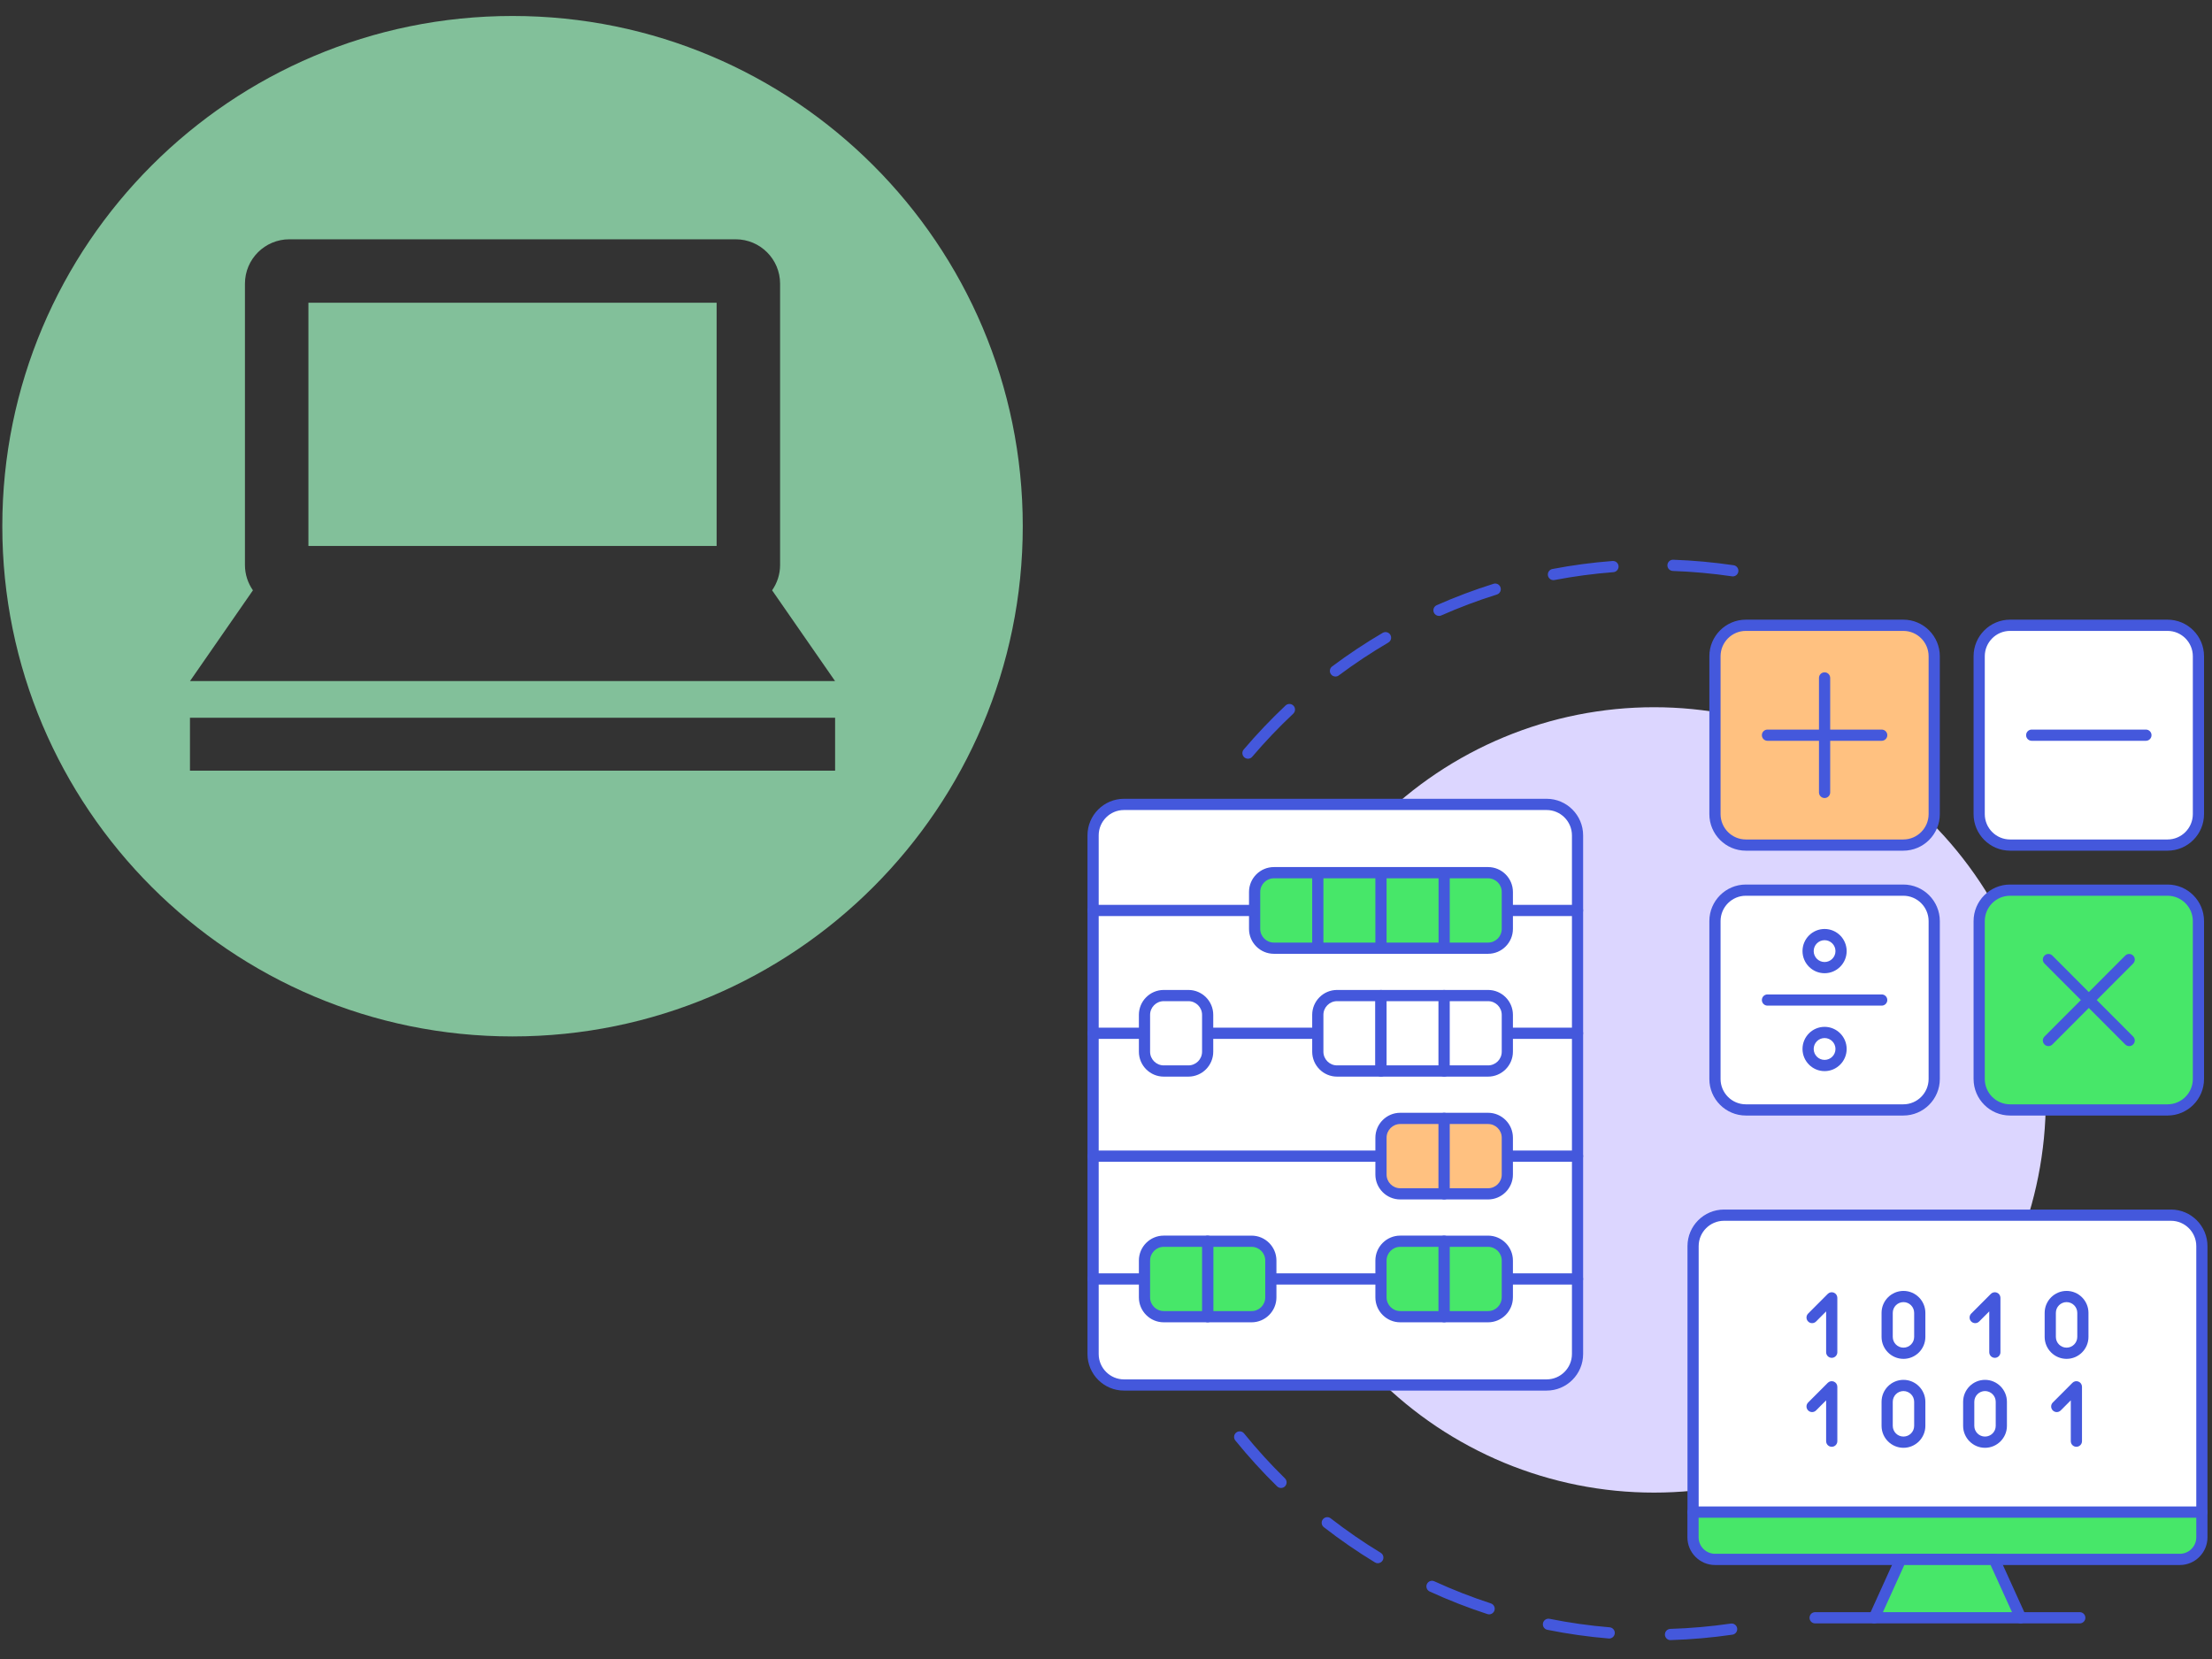 <svg xmlns="http://www.w3.org/2000/svg" xmlns:xlink="http://www.w3.org/1999/xlink" width="440" zoomAndPan="magnify" viewBox="0 0 330 247.5" height="330" preserveAspectRatio="xMidYMid meet" version="1.0"><rect x="0" y="0" width="330" height="247.5" fill="#333333" stroke="none"/><defs><clipPath id="3fbcc0224d"><path d="M 0.332 2.426 L 152.613 2.426 L 152.613 154.707 L 0.332 154.707 Z M 0.332 2.426 " clip-rule="nonzero"/></clipPath><clipPath id="2c20bf21b4"><path d="M 185 83.512 L 260 83.512 L 260 114 L 185 114 Z M 185 83.512 " clip-rule="nonzero"/></clipPath><clipPath id="79c2cd7753"><path d="M 184 213 L 260 213 L 260 244.68 L 184 244.68 Z M 184 213 " clip-rule="nonzero"/></clipPath><clipPath id="371c64bb79"><path d="M 162.211 119 L 237 119 L 237 208 L 162.211 208 Z M 162.211 119 " clip-rule="nonzero"/></clipPath><clipPath id="32e07cbb56"><path d="M 162.211 134 L 237 134 L 237 137 L 162.211 137 Z M 162.211 134 " clip-rule="nonzero"/></clipPath><clipPath id="87035aa603"><path d="M 162.211 153 L 237 153 L 237 155 L 162.211 155 Z M 162.211 153 " clip-rule="nonzero"/></clipPath><clipPath id="f114662170"><path d="M 162.211 171 L 237 171 L 237 174 L 162.211 174 Z M 162.211 171 " clip-rule="nonzero"/></clipPath><clipPath id="ecb8ea03eb"><path d="M 162.211 189 L 237 189 L 237 192 L 162.211 192 Z M 162.211 189 " clip-rule="nonzero"/></clipPath><clipPath id="506132b55d"><path d="M 251 224 L 329.348 224 L 329.348 234 L 251 234 Z M 251 224 " clip-rule="nonzero"/></clipPath><clipPath id="8d8a07b8ae"><path d="M 251 180 L 329.348 180 L 329.348 227 L 251 227 Z M 251 180 " clip-rule="nonzero"/></clipPath></defs><g clip-path="url(#3fbcc0224d)"><path fill="#82c09a" d="M 76.461 2.383 C 34.422 2.383 0.344 36.461 0.344 78.5 C 0.344 120.539 34.422 154.621 76.461 154.621 C 118.5 154.621 152.582 120.539 152.582 78.5 C 152.582 36.461 118.5 2.383 76.461 2.383 Z M 36.543 84.289 L 36.543 42.324 C 36.543 38.664 39.512 35.699 43.168 35.699 L 109.75 35.699 C 113.41 35.699 116.379 38.664 116.379 42.324 L 116.379 84.293 C 116.379 85.695 115.934 86.992 115.188 88.066 L 124.578 101.605 L 28.348 101.605 L 37.734 88.066 C 36.988 86.996 36.543 85.695 36.543 84.289 Z M 124.582 114.973 L 28.34 114.973 L 28.34 107.074 L 124.586 107.074 L 124.586 114.973 Z M 124.582 114.973 " fill-opacity="1" fill-rule="nonzero"/></g><path fill="#82c09a" d="M 46.012 45.164 L 106.91 45.164 L 106.91 81.449 L 46.012 81.449 Z M 46.012 45.164 " fill-opacity="1" fill-rule="nonzero"/><g clip-path="url(#2c20bf21b4)"><path fill="#4458dc" d="M 186.18 113.191 C 185.988 113.191 185.797 113.125 185.641 112.992 C 185.289 112.691 185.246 112.164 185.547 111.812 C 187.496 109.52 189.598 107.309 191.793 105.246 C 192.129 104.93 192.66 104.949 192.973 105.285 C 193.289 105.621 193.273 106.152 192.938 106.469 C 190.785 108.488 188.727 110.652 186.816 112.898 C 186.652 113.094 186.418 113.191 186.18 113.191 Z M 199.234 100.93 C 198.98 100.93 198.727 100.812 198.562 100.594 C 198.289 100.223 198.363 99.699 198.734 99.422 C 201.145 97.617 203.684 95.934 206.281 94.41 C 206.68 94.18 207.191 94.312 207.422 94.711 C 207.656 95.113 207.52 95.625 207.121 95.859 C 204.582 97.348 202.094 98.996 199.73 100.762 C 199.582 100.875 199.406 100.93 199.234 100.93 Z M 214.68 91.887 C 214.359 91.887 214.051 91.703 213.914 91.387 C 213.727 90.965 213.918 90.473 214.34 90.285 C 217.094 89.066 219.945 87.992 222.816 87.094 C 223.254 86.957 223.723 87.203 223.859 87.645 C 224 88.086 223.754 88.555 223.312 88.695 C 220.504 89.574 217.711 90.625 215.016 91.816 C 214.906 91.863 214.793 91.887 214.68 91.887 Z M 231.75 86.547 C 231.359 86.547 231.008 86.27 230.93 85.867 C 230.844 85.414 231.141 84.977 231.594 84.887 C 234.543 84.324 237.562 83.918 240.566 83.691 C 241.027 83.656 241.43 84 241.465 84.461 C 241.5 84.922 241.152 85.324 240.695 85.359 C 237.754 85.586 234.797 85.98 231.91 86.531 C 231.855 86.543 231.801 86.547 231.75 86.547 Z M 258.512 85.992 C 258.469 85.992 258.43 85.988 258.387 85.98 C 255.461 85.551 252.492 85.281 249.559 85.18 C 249.098 85.16 248.738 84.773 248.754 84.312 C 248.77 83.852 249.16 83.488 249.617 83.504 C 252.609 83.609 255.645 83.887 258.629 84.324 C 259.086 84.391 259.402 84.816 259.336 85.273 C 259.273 85.691 258.918 85.992 258.512 85.992 Z M 258.512 85.992 " fill-opacity="1" fill-rule="nonzero"/></g><g clip-path="url(#79c2cd7753)"><path fill="#4458dc" d="M 249.215 244.684 C 248.766 244.684 248.395 244.324 248.383 243.871 C 248.367 243.41 248.73 243.023 249.191 243.008 C 252.207 242.914 255.242 242.648 258.211 242.215 C 258.668 242.148 259.094 242.465 259.16 242.922 C 259.227 243.379 258.91 243.805 258.453 243.871 C 255.422 244.312 252.324 244.586 249.242 244.68 C 249.234 244.684 249.223 244.684 249.215 244.684 Z M 240.07 244.445 C 240.047 244.445 240.023 244.445 240 244.441 C 236.934 244.188 233.852 243.75 230.844 243.145 C 230.391 243.055 230.098 242.613 230.191 242.16 C 230.281 241.707 230.723 241.414 231.172 241.504 C 234.117 242.098 237.133 242.523 240.137 242.773 C 240.598 242.812 240.938 243.215 240.902 243.676 C 240.863 244.113 240.5 244.445 240.07 244.445 Z M 222.156 240.84 C 222.07 240.84 221.984 240.824 221.898 240.797 C 218.977 239.848 216.082 238.711 213.285 237.43 C 212.867 237.234 212.684 236.738 212.875 236.32 C 213.066 235.898 213.562 235.715 213.98 235.906 C 216.719 237.164 219.555 238.273 222.414 239.203 C 222.855 239.348 223.094 239.82 222.953 240.258 C 222.836 240.613 222.508 240.84 222.156 240.84 Z M 205.551 233.211 C 205.402 233.211 205.254 233.172 205.117 233.086 C 202.492 231.492 199.93 229.727 197.5 227.836 C 197.133 227.555 197.066 227.027 197.352 226.664 C 197.633 226.297 198.156 226.23 198.523 226.516 C 200.902 228.363 203.41 230.094 205.984 231.656 C 206.379 231.895 206.504 232.41 206.266 232.805 C 206.105 233.066 205.832 233.211 205.551 233.211 Z M 191.113 221.984 C 190.902 221.984 190.691 221.906 190.527 221.746 C 188.328 219.594 186.234 217.289 184.297 214.902 C 184.004 214.543 184.059 214.016 184.418 213.723 C 184.777 213.43 185.301 213.484 185.594 213.844 C 187.488 216.184 189.543 218.441 191.695 220.551 C 192.023 220.875 192.031 221.402 191.707 221.734 C 191.547 221.902 191.328 221.984 191.113 221.984 Z M 191.113 221.984 " fill-opacity="1" fill-rule="nonzero"/></g><path fill="#dcd6ff" d="M 305.203 164.094 C 305.203 166.012 305.109 167.926 304.922 169.836 C 304.73 171.746 304.453 173.641 304.078 175.523 C 303.703 177.402 303.242 179.262 302.684 181.098 C 302.129 182.934 301.484 184.738 300.754 186.512 C 300.02 188.285 299.203 190.016 298.301 191.711 C 297.398 193.402 296.414 195.047 295.352 196.641 C 294.289 198.234 293.148 199.773 291.934 201.258 C 290.723 202.742 289.438 204.16 288.082 205.52 C 286.73 206.875 285.312 208.16 283.832 209.379 C 282.355 210.598 280.816 211.738 279.227 212.805 C 277.637 213.871 275.996 214.855 274.309 215.758 C 272.621 216.664 270.891 217.484 269.121 218.219 C 267.355 218.953 265.555 219.598 263.723 220.152 C 261.891 220.711 260.035 221.176 258.16 221.551 C 256.281 221.926 254.391 222.207 252.484 222.395 C 250.582 222.582 248.672 222.676 246.758 222.676 C 244.844 222.676 242.934 222.582 241.027 222.395 C 239.121 222.207 237.23 221.926 235.355 221.551 C 233.477 221.176 231.621 220.711 229.789 220.152 C 227.961 219.598 226.16 218.953 224.391 218.219 C 222.621 217.484 220.895 216.664 219.207 215.758 C 217.52 214.855 215.879 213.871 214.285 212.805 C 212.695 211.738 211.16 210.598 209.68 209.379 C 208.199 208.16 206.785 206.875 205.43 205.52 C 204.078 204.16 202.793 202.742 201.578 201.258 C 200.363 199.773 199.227 198.234 198.16 196.641 C 197.098 195.047 196.113 193.402 195.211 191.711 C 194.309 190.016 193.492 188.285 192.762 186.512 C 192.027 184.738 191.383 182.934 190.828 181.098 C 190.273 179.262 189.809 177.402 189.434 175.523 C 189.062 173.641 188.781 171.746 188.594 169.836 C 188.406 167.926 188.312 166.012 188.312 164.094 C 188.312 162.176 188.406 160.262 188.594 158.352 C 188.781 156.441 189.062 154.547 189.434 152.664 C 189.809 150.781 190.273 148.922 190.828 147.086 C 191.383 145.25 192.027 143.445 192.762 141.672 C 193.492 139.902 194.309 138.168 195.211 136.477 C 196.113 134.785 197.098 133.141 198.16 131.547 C 199.227 129.949 200.363 128.41 201.578 126.926 C 202.793 125.445 204.078 124.023 205.43 122.668 C 206.785 121.312 208.199 120.023 209.68 118.809 C 211.16 117.59 212.695 116.449 214.285 115.383 C 215.879 114.316 217.52 113.332 219.207 112.426 C 220.895 111.523 222.621 110.703 224.391 109.969 C 226.16 109.234 227.961 108.59 229.789 108.031 C 231.621 107.473 233.477 107.008 235.355 106.633 C 237.23 106.262 239.121 105.98 241.027 105.789 C 242.934 105.602 244.844 105.508 246.758 105.508 C 248.672 105.508 250.582 105.602 252.484 105.789 C 254.391 105.98 256.281 106.262 258.16 106.633 C 260.035 107.008 261.891 107.473 263.723 108.031 C 265.555 108.59 267.355 109.234 269.121 109.969 C 270.891 110.703 272.621 111.523 274.309 112.426 C 275.996 113.332 277.637 114.316 279.227 115.383 C 280.816 116.449 282.355 117.59 283.832 118.809 C 285.312 120.023 286.73 121.312 288.082 122.668 C 289.438 124.023 290.723 125.445 291.934 126.926 C 293.148 128.41 294.289 129.949 295.352 131.547 C 296.414 133.141 297.398 134.785 298.301 136.477 C 299.203 138.168 300.02 139.902 300.754 141.672 C 301.484 143.445 302.129 145.25 302.684 147.086 C 303.242 148.922 303.703 150.781 304.078 152.664 C 304.453 154.547 304.73 156.441 304.922 158.352 C 305.109 160.262 305.203 162.176 305.203 164.094 Z M 305.203 164.094 " fill-opacity="1" fill-rule="nonzero"/><path fill="#ffc180" d="M 283.949 126.074 L 260.457 126.074 C 257.91 126.074 255.848 124.004 255.848 121.453 L 255.848 97.906 C 255.848 95.352 257.91 93.285 260.457 93.285 L 283.949 93.285 C 286.496 93.285 288.559 95.352 288.559 97.906 L 288.559 121.453 C 288.559 124.004 286.496 126.074 283.949 126.074 Z M 283.949 126.074 " fill-opacity="1" fill-rule="nonzero"/><path fill="#4458dc" d="M 283.949 126.91 L 260.457 126.91 C 257.453 126.91 255.012 124.461 255.012 121.453 L 255.012 97.906 C 255.012 94.895 257.453 92.445 260.457 92.445 L 283.949 92.445 C 286.953 92.445 289.395 94.895 289.395 97.906 L 289.395 121.453 C 289.395 124.461 286.953 126.91 283.949 126.91 Z M 260.457 94.121 C 258.375 94.121 256.684 95.82 256.684 97.906 L 256.684 121.453 C 256.684 123.539 258.375 125.238 260.457 125.238 L 283.949 125.238 C 286.031 125.238 287.723 123.539 287.723 121.453 L 287.723 97.906 C 287.723 95.82 286.031 94.121 283.949 94.121 Z M 260.457 94.121 " fill-opacity="1" fill-rule="nonzero"/><path fill="#ffffff" d="M 323.367 126.074 L 299.875 126.074 C 297.328 126.074 295.266 124.004 295.266 121.453 L 295.266 97.906 C 295.266 95.352 297.328 93.285 299.875 93.285 L 323.367 93.285 C 325.914 93.285 327.977 95.352 327.977 97.906 L 327.977 121.453 C 327.977 124.004 325.914 126.074 323.367 126.074 Z M 323.367 126.074 " fill-opacity="1" fill-rule="nonzero"/><path fill="#4458dc" d="M 323.367 126.91 L 299.875 126.91 C 296.871 126.91 294.43 124.461 294.43 121.453 L 294.43 97.906 C 294.43 94.895 296.871 92.445 299.875 92.445 L 323.367 92.445 C 326.371 92.445 328.812 94.895 328.812 97.906 L 328.812 121.453 C 328.812 124.461 326.371 126.91 323.367 126.91 Z M 299.875 94.121 C 297.793 94.121 296.102 95.82 296.102 97.906 L 296.102 121.453 C 296.102 123.539 297.793 125.238 299.875 125.238 L 323.367 125.238 C 325.449 125.238 327.141 123.539 327.141 121.453 L 327.141 97.906 C 327.141 95.82 325.449 94.121 323.367 94.121 Z M 299.875 94.121 " fill-opacity="1" fill-rule="nonzero"/><path fill="#ffffff" d="M 283.949 165.586 L 260.457 165.586 C 257.91 165.586 255.848 163.52 255.848 160.965 L 255.848 137.418 C 255.848 134.867 257.91 132.797 260.457 132.797 L 283.949 132.797 C 286.496 132.797 288.559 134.867 288.559 137.418 L 288.559 160.965 C 288.559 163.52 286.496 165.586 283.949 165.586 Z M 283.949 165.586 " fill-opacity="1" fill-rule="nonzero"/><path fill="#4458dc" d="M 283.949 166.422 L 260.457 166.422 C 257.453 166.422 255.012 163.977 255.012 160.965 L 255.012 137.418 C 255.012 134.406 257.453 131.961 260.457 131.961 L 283.949 131.961 C 286.953 131.961 289.395 134.406 289.395 137.418 L 289.395 160.965 C 289.395 163.977 286.953 166.422 283.949 166.422 Z M 260.457 133.633 C 258.375 133.633 256.684 135.332 256.684 137.418 L 256.684 160.965 C 256.684 163.051 258.375 164.75 260.457 164.75 L 283.949 164.75 C 286.031 164.75 287.723 163.051 287.723 160.965 L 287.723 137.418 C 287.723 135.332 286.031 133.633 283.949 133.633 Z M 260.457 133.633 " fill-opacity="1" fill-rule="nonzero"/><path fill="#47e769" d="M 323.367 165.586 L 299.875 165.586 C 297.328 165.586 295.266 163.52 295.266 160.965 L 295.266 137.418 C 295.266 134.867 297.328 132.797 299.875 132.797 L 323.367 132.797 C 325.914 132.797 327.977 134.867 327.977 137.418 L 327.977 160.965 C 327.977 163.52 325.914 165.586 323.367 165.586 Z M 323.367 165.586 " fill-opacity="1" fill-rule="nonzero"/><path fill="#4458dc" d="M 323.367 166.422 L 299.875 166.422 C 296.871 166.422 294.43 163.977 294.43 160.965 L 294.43 137.418 C 294.43 134.406 296.871 131.961 299.875 131.961 L 323.367 131.961 C 326.371 131.961 328.812 134.406 328.812 137.418 L 328.812 160.965 C 328.812 163.977 326.371 166.422 323.367 166.422 Z M 299.875 133.633 C 297.793 133.633 296.102 135.332 296.102 137.418 L 296.102 160.965 C 296.102 163.051 297.793 164.75 299.875 164.75 L 323.367 164.75 C 325.449 164.75 327.141 163.051 327.141 160.965 L 327.141 137.418 C 327.141 135.332 325.449 133.633 323.367 133.633 Z M 299.875 133.633 " fill-opacity="1" fill-rule="nonzero"/><path fill="#4458dc" d="M 280.723 110.516 L 263.684 110.516 C 263.223 110.516 262.848 110.141 262.848 109.68 C 262.848 109.215 263.223 108.844 263.684 108.844 L 280.723 108.844 C 281.184 108.844 281.559 109.215 281.559 109.68 C 281.559 110.141 281.184 110.516 280.723 110.516 Z M 280.723 110.516 " fill-opacity="1" fill-rule="nonzero"/><path fill="#4458dc" d="M 280.723 150.027 L 263.684 150.027 C 263.223 150.027 262.848 149.652 262.848 149.191 C 262.848 148.73 263.223 148.355 263.684 148.355 L 280.723 148.355 C 281.184 148.355 281.559 148.73 281.559 149.191 C 281.559 149.652 281.184 150.027 280.723 150.027 Z M 280.723 150.027 " fill-opacity="1" fill-rule="nonzero"/><path fill="#4458dc" d="M 272.203 119.055 C 271.742 119.055 271.367 118.68 271.367 118.219 L 271.367 101.141 C 271.367 100.676 271.742 100.301 272.203 100.301 C 272.664 100.301 273.039 100.676 273.039 101.141 L 273.039 118.219 C 273.039 118.68 272.664 119.055 272.203 119.055 Z M 272.203 119.055 " fill-opacity="1" fill-rule="nonzero"/><path fill="#4458dc" d="M 317.645 156.066 C 317.434 156.066 317.219 155.984 317.055 155.82 L 305.008 143.746 C 304.68 143.418 304.68 142.887 305.008 142.562 C 305.332 142.234 305.863 142.234 306.188 142.562 L 318.234 154.637 C 318.562 154.965 318.562 155.496 318.234 155.82 C 318.074 155.984 317.859 156.066 317.645 156.066 Z M 317.645 156.066 " fill-opacity="1" fill-rule="nonzero"/><path fill="#4458dc" d="M 305.598 156.066 C 305.383 156.066 305.168 155.984 305.008 155.82 C 304.68 155.496 304.68 154.965 305.008 154.637 L 317.055 142.562 C 317.383 142.234 317.91 142.234 318.238 142.562 C 318.562 142.887 318.562 143.418 318.238 143.746 L 306.188 155.82 C 306.023 155.984 305.812 156.066 305.598 156.066 Z M 305.598 156.066 " fill-opacity="1" fill-rule="nonzero"/><path fill="#4458dc" d="M 320.141 110.516 L 303.102 110.516 C 302.641 110.516 302.266 110.141 302.266 109.68 C 302.266 109.215 302.641 108.844 303.102 108.844 L 320.141 108.844 C 320.602 108.844 320.977 109.215 320.977 109.68 C 320.977 110.141 320.602 110.516 320.141 110.516 Z M 320.141 110.516 " fill-opacity="1" fill-rule="nonzero"/><path fill="#4458dc" d="M 272.203 145.191 C 270.387 145.191 268.91 143.711 268.91 141.891 C 268.91 140.07 270.387 138.59 272.203 138.59 C 274.02 138.59 275.496 140.07 275.496 141.891 C 275.496 143.711 274.02 145.191 272.203 145.191 Z M 272.203 140.262 C 271.309 140.262 270.578 140.992 270.578 141.891 C 270.578 142.789 271.309 143.52 272.203 143.52 C 273.098 143.52 273.828 142.789 273.828 141.891 C 273.828 140.992 273.098 140.262 272.203 140.262 Z M 272.203 140.262 " fill-opacity="1" fill-rule="nonzero"/><path fill="#4458dc" d="M 272.203 159.797 C 270.387 159.797 268.91 158.312 268.91 156.492 C 268.91 154.672 270.387 153.191 272.203 153.191 C 274.02 153.191 275.496 154.672 275.496 156.492 C 275.496 158.312 274.02 159.797 272.203 159.797 Z M 272.203 154.863 C 271.309 154.863 270.578 155.594 270.578 156.492 C 270.578 157.391 271.309 158.121 272.203 158.121 C 273.098 158.121 273.828 157.391 273.828 156.492 C 273.828 155.594 273.098 154.863 272.203 154.863 Z M 272.203 154.863 " fill-opacity="1" fill-rule="nonzero"/><path fill="#ffffff" d="M 230.734 206.621 L 167.684 206.621 C 165.137 206.621 163.074 204.555 163.074 202 L 163.074 124.629 C 163.074 122.074 165.137 120.008 167.684 120.008 L 230.734 120.008 C 233.281 120.008 235.344 122.074 235.344 124.629 L 235.344 202 C 235.344 204.555 233.281 206.621 230.734 206.621 Z M 230.734 206.621 " fill-opacity="1" fill-rule="nonzero"/><g clip-path="url(#371c64bb79)"><path fill="#4458dc" d="M 230.734 207.457 L 167.684 207.457 C 164.68 207.457 162.238 205.012 162.238 202 L 162.238 124.629 C 162.238 121.617 164.68 119.168 167.684 119.168 L 230.734 119.168 C 233.738 119.168 236.18 121.617 236.18 124.629 L 236.18 202 C 236.18 205.012 233.738 207.457 230.734 207.457 Z M 167.684 120.844 C 165.602 120.844 163.91 122.539 163.91 124.629 L 163.91 202 C 163.91 204.086 165.602 205.785 167.684 205.785 L 230.734 205.785 C 232.816 205.785 234.512 204.086 234.512 202 L 234.512 124.629 C 234.512 122.543 232.816 120.844 230.734 120.844 Z M 167.684 120.844 " fill-opacity="1" fill-rule="nonzero"/></g><g clip-path="url(#32e07cbb56)"><path fill="#4458dc" d="M 235.344 136.66 L 163.074 136.66 C 162.613 136.66 162.238 136.289 162.238 135.824 C 162.238 135.363 162.613 134.988 163.074 134.988 L 235.344 134.988 C 235.805 134.988 236.18 135.363 236.18 135.824 C 236.18 136.289 235.805 136.66 235.344 136.66 Z M 235.344 136.66 " fill-opacity="1" fill-rule="nonzero"/></g><g clip-path="url(#87035aa603)"><path fill="#4458dc" d="M 235.344 154.988 L 163.074 154.988 C 162.613 154.988 162.238 154.613 162.238 154.152 C 162.238 153.688 162.613 153.312 163.074 153.312 L 235.344 153.312 C 235.805 153.312 236.18 153.688 236.18 154.152 C 236.18 154.613 235.805 154.988 235.344 154.988 Z M 235.344 154.988 " fill-opacity="1" fill-rule="nonzero"/></g><g clip-path="url(#f114662170)"><path fill="#4458dc" d="M 235.344 173.312 L 163.074 173.312 C 162.613 173.312 162.238 172.938 162.238 172.477 C 162.238 172.016 162.613 171.641 163.074 171.641 L 235.344 171.641 C 235.805 171.641 236.18 172.016 236.18 172.477 C 236.18 172.938 235.805 173.312 235.344 173.312 Z M 235.344 173.312 " fill-opacity="1" fill-rule="nonzero"/></g><g clip-path="url(#ecb8ea03eb)"><path fill="#4458dc" d="M 235.344 191.641 L 163.074 191.641 C 162.613 191.641 162.238 191.266 162.238 190.805 C 162.238 190.34 162.613 189.965 163.074 189.965 L 235.344 189.965 C 235.805 189.965 236.18 190.34 236.18 190.805 C 236.18 191.266 235.805 191.641 235.344 191.641 Z M 235.344 191.641 " fill-opacity="1" fill-rule="nonzero"/></g><path fill="#47e769" d="M 222 130.191 L 190.047 130.191 C 188.457 130.191 187.172 131.48 187.172 133.07 L 187.172 138.578 C 187.172 140.168 188.457 141.457 190.047 141.457 L 222 141.457 C 223.586 141.457 224.875 140.168 224.875 138.578 L 224.875 133.07 C 224.875 131.48 223.586 130.191 222 130.191 Z M 222 130.191 " fill-opacity="1" fill-rule="nonzero"/><path fill="#4458dc" d="M 222 142.293 L 190.047 142.293 C 188 142.293 186.336 140.629 186.336 138.578 L 186.336 133.07 C 186.336 131.023 188 129.355 190.047 129.355 L 222 129.355 C 224.043 129.355 225.707 131.023 225.707 133.07 L 225.707 138.578 C 225.707 140.629 224.043 142.293 222 142.293 Z M 190.047 131.031 C 188.922 131.031 188.008 131.945 188.008 133.07 L 188.008 138.578 C 188.008 139.703 188.922 140.621 190.047 140.621 L 222 140.621 C 223.125 140.621 224.039 139.703 224.039 138.578 L 224.039 133.07 C 224.039 131.945 223.125 131.031 222 131.031 Z M 190.047 131.031 " fill-opacity="1" fill-rule="nonzero"/><path fill="#4458dc" d="M 196.598 142.285 C 196.137 142.285 195.762 141.91 195.762 141.449 L 195.762 130.191 C 195.762 129.73 196.137 129.355 196.598 129.355 C 197.059 129.355 197.434 129.73 197.434 130.191 L 197.434 141.449 C 197.434 141.91 197.059 142.285 196.598 142.285 Z M 196.598 142.285 " fill-opacity="1" fill-rule="nonzero"/><path fill="#4458dc" d="M 206.023 142.285 C 205.562 142.285 205.188 141.91 205.188 141.449 L 205.188 130.191 C 205.188 129.73 205.562 129.355 206.023 129.355 C 206.484 129.355 206.859 129.73 206.859 130.191 L 206.859 141.449 C 206.859 141.91 206.484 142.285 206.023 142.285 Z M 206.023 142.285 " fill-opacity="1" fill-rule="nonzero"/><path fill="#4458dc" d="M 215.449 142.285 C 214.988 142.285 214.613 141.91 214.613 141.449 L 214.613 130.191 C 214.613 129.73 214.988 129.355 215.449 129.355 C 215.91 129.355 216.281 129.73 216.281 130.191 L 216.281 141.449 C 216.281 141.91 215.91 142.285 215.449 142.285 Z M 215.449 142.285 " fill-opacity="1" fill-rule="nonzero"/><path fill="#ffffff" d="M 177.293 159.777 L 173.613 159.777 C 172.027 159.777 170.742 158.488 170.742 156.898 L 170.742 151.402 C 170.742 149.812 172.027 148.523 173.613 148.523 L 177.293 148.523 C 178.879 148.523 180.168 149.812 180.168 151.402 L 180.168 156.898 C 180.168 158.488 178.879 159.777 177.293 159.777 Z M 177.293 159.777 " fill-opacity="1" fill-rule="nonzero"/><path fill="#4458dc" d="M 177.293 160.617 L 173.613 160.617 C 171.57 160.617 169.906 158.949 169.906 156.898 L 169.906 151.402 C 169.906 149.352 171.57 147.688 173.613 147.688 L 177.293 147.688 C 179.34 147.688 181 149.352 181 151.402 L 181 156.898 C 181 158.949 179.34 160.617 177.293 160.617 Z M 173.613 149.359 C 172.492 149.359 171.578 150.277 171.578 151.402 L 171.578 156.898 C 171.578 158.027 172.492 158.941 173.613 158.941 L 177.293 158.941 C 178.418 158.941 179.332 158.027 179.332 156.898 L 179.332 151.402 C 179.332 150.277 178.418 149.359 177.293 149.359 Z M 173.613 149.359 " fill-opacity="1" fill-rule="nonzero"/><path fill="#ffffff" d="M 206.023 159.777 L 199.469 159.777 C 197.883 159.777 196.598 158.488 196.598 156.898 L 196.598 151.402 C 196.598 149.812 197.883 148.523 199.469 148.523 L 206.023 148.523 Z M 206.023 159.777 " fill-opacity="1" fill-rule="nonzero"/><path fill="#4458dc" d="M 206.023 160.617 L 199.469 160.617 C 197.426 160.617 195.762 158.949 195.762 156.898 L 195.762 151.402 C 195.762 149.352 197.426 147.688 199.469 147.688 L 206.023 147.688 C 206.484 147.688 206.859 148.062 206.859 148.523 L 206.859 159.777 C 206.859 160.242 206.484 160.617 206.023 160.617 Z M 199.469 149.359 C 198.348 149.359 197.434 150.277 197.434 151.402 L 197.434 156.898 C 197.434 158.027 198.348 158.941 199.469 158.941 L 205.188 158.941 L 205.188 149.359 Z M 199.469 149.359 " fill-opacity="1" fill-rule="nonzero"/><path fill="#ffc180" d="M 215.449 178.105 L 208.895 178.105 C 207.309 178.105 206.023 176.816 206.023 175.227 L 206.023 169.73 C 206.023 168.137 207.309 166.848 208.895 166.848 L 215.449 166.848 Z M 215.449 178.105 " fill-opacity="1" fill-rule="nonzero"/><path fill="#4458dc" d="M 215.449 178.941 L 208.895 178.941 C 206.852 178.941 205.188 177.273 205.188 175.227 L 205.188 169.73 C 205.188 167.68 206.852 166.012 208.895 166.012 L 215.449 166.012 C 215.91 166.012 216.281 166.387 216.281 166.848 L 216.281 178.105 C 216.281 178.566 215.91 178.941 215.449 178.941 Z M 208.895 167.688 C 207.773 167.688 206.859 168.602 206.859 169.73 L 206.859 175.227 C 206.859 176.352 207.773 177.27 208.895 177.27 L 214.613 177.27 L 214.613 167.688 Z M 208.895 167.688 " fill-opacity="1" fill-rule="nonzero"/><path fill="#ffc180" d="M 222 178.105 L 215.449 178.105 L 215.449 166.848 L 222 166.848 C 223.586 166.848 224.871 168.137 224.871 169.73 L 224.871 175.227 C 224.871 176.816 223.586 178.105 222 178.105 Z M 222 178.105 " fill-opacity="1" fill-rule="nonzero"/><path fill="#4458dc" d="M 222 178.941 L 215.449 178.941 C 214.988 178.941 214.613 178.566 214.613 178.105 L 214.613 166.848 C 214.613 166.387 214.988 166.012 215.449 166.012 L 222 166.012 C 224.043 166.012 225.707 167.68 225.707 169.73 L 225.707 175.227 C 225.707 177.273 224.043 178.941 222 178.941 Z M 216.281 177.27 L 222 177.27 C 223.125 177.27 224.039 176.352 224.039 175.227 L 224.039 169.73 C 224.039 168.602 223.125 167.688 222 167.688 L 216.281 167.688 Z M 216.281 177.27 " fill-opacity="1" fill-rule="nonzero"/><path fill="#47e769" d="M 215.449 196.43 L 208.895 196.43 C 207.309 196.43 206.023 195.141 206.023 193.551 L 206.023 188.055 C 206.023 186.465 207.309 185.176 208.895 185.176 L 215.449 185.176 Z M 215.449 196.43 " fill-opacity="1" fill-rule="nonzero"/><path fill="#4458dc" d="M 215.449 197.27 L 208.895 197.27 C 206.852 197.27 205.188 195.602 205.188 193.551 L 205.188 188.055 C 205.188 186.004 206.852 184.336 208.895 184.336 L 215.449 184.336 C 215.91 184.336 216.281 184.711 216.281 185.176 L 216.281 196.43 C 216.281 196.895 215.91 197.27 215.449 197.27 Z M 208.895 186.012 C 207.773 186.012 206.859 186.93 206.859 188.055 L 206.859 193.551 C 206.859 194.68 207.773 195.594 208.895 195.594 L 214.613 195.594 L 214.613 186.012 Z M 208.895 186.012 " fill-opacity="1" fill-rule="nonzero"/><path fill="#47e769" d="M 186.719 196.43 L 180.168 196.43 L 180.168 185.176 L 186.719 185.176 C 188.305 185.176 189.59 186.465 189.59 188.055 L 189.59 193.551 C 189.59 195.141 188.305 196.43 186.719 196.43 Z M 186.719 196.43 " fill-opacity="1" fill-rule="nonzero"/><path fill="#4458dc" d="M 186.719 197.27 L 180.168 197.27 C 179.703 197.27 179.332 196.895 179.332 196.43 L 179.332 185.176 C 179.332 184.711 179.703 184.34 180.168 184.34 L 186.719 184.34 C 188.762 184.34 190.426 186.004 190.426 188.055 L 190.426 193.551 C 190.426 195.602 188.762 197.27 186.719 197.27 Z M 181 195.594 L 186.719 195.594 C 187.844 195.594 188.758 194.68 188.758 193.551 L 188.758 188.055 C 188.758 186.93 187.844 186.012 186.719 186.012 L 181 186.012 Z M 181 195.594 " fill-opacity="1" fill-rule="nonzero"/><path fill="#47e769" d="M 180.168 196.43 L 173.613 196.43 C 172.027 196.43 170.742 195.141 170.742 193.551 L 170.742 188.055 C 170.742 186.465 172.027 185.176 173.613 185.176 L 180.168 185.176 Z M 180.168 196.43 " fill-opacity="1" fill-rule="nonzero"/><path fill="#4458dc" d="M 180.168 197.27 L 173.613 197.27 C 171.57 197.27 169.906 195.602 169.906 193.551 L 169.906 188.055 C 169.906 186.004 171.57 184.336 173.613 184.336 L 180.168 184.336 C 180.629 184.336 181 184.711 181 185.176 L 181 196.43 C 181 196.895 180.629 197.27 180.168 197.27 Z M 173.613 186.012 C 172.492 186.012 171.578 186.93 171.578 188.055 L 171.578 193.551 C 171.578 194.68 172.492 195.594 173.613 195.594 L 179.332 195.594 L 179.332 186.012 Z M 173.613 186.012 " fill-opacity="1" fill-rule="nonzero"/><path fill="#47e769" d="M 222 196.43 L 215.449 196.43 L 215.449 185.176 L 222 185.176 C 223.586 185.176 224.871 186.465 224.871 188.055 L 224.871 193.551 C 224.871 195.141 223.586 196.43 222 196.43 Z M 222 196.43 " fill-opacity="1" fill-rule="nonzero"/><path fill="#4458dc" d="M 222 197.27 L 215.449 197.27 C 214.988 197.27 214.613 196.895 214.613 196.43 L 214.613 185.176 C 214.613 184.711 214.988 184.34 215.449 184.34 L 222 184.34 C 224.043 184.34 225.707 186.004 225.707 188.055 L 225.707 193.551 C 225.707 195.602 224.043 197.27 222 197.27 Z M 216.281 195.594 L 222 195.594 C 223.125 195.594 224.039 194.68 224.039 193.551 L 224.039 188.055 C 224.039 186.93 223.125 186.012 222 186.012 L 216.281 186.012 Z M 216.281 195.594 " fill-opacity="1" fill-rule="nonzero"/><path fill="#ffffff" d="M 206.023 148.523 L 215.449 148.523 L 215.449 159.777 L 206.023 159.777 Z M 206.023 148.523 " fill-opacity="1" fill-rule="nonzero"/><path fill="#4458dc" d="M 215.449 160.617 L 206.023 160.617 C 205.562 160.617 205.188 160.242 205.188 159.777 L 205.188 148.523 C 205.188 148.062 205.562 147.688 206.023 147.688 L 215.449 147.688 C 215.91 147.688 216.281 148.062 216.281 148.523 L 216.281 159.777 C 216.281 160.242 215.91 160.617 215.449 160.617 Z M 206.859 158.941 L 214.613 158.941 L 214.613 149.359 L 206.859 149.359 Z M 206.859 158.941 " fill-opacity="1" fill-rule="nonzero"/><path fill="#ffffff" d="M 222 159.777 L 215.449 159.777 L 215.449 148.523 L 222 148.523 C 223.586 148.523 224.871 149.812 224.871 151.402 L 224.871 156.898 C 224.871 158.488 223.586 159.777 222 159.777 Z M 222 159.777 " fill-opacity="1" fill-rule="nonzero"/><path fill="#4458dc" d="M 222 160.617 L 215.449 160.617 C 214.988 160.617 214.613 160.242 214.613 159.777 L 214.613 148.523 C 214.613 148.062 214.988 147.688 215.449 147.688 L 222 147.688 C 224.043 147.688 225.707 149.352 225.707 151.402 L 225.707 156.898 C 225.707 158.949 224.043 160.617 222 160.617 Z M 216.281 158.941 L 222 158.941 C 223.125 158.941 224.039 158.027 224.039 156.898 L 224.039 151.402 C 224.039 150.277 223.125 149.359 222 149.359 L 216.281 149.359 Z M 216.281 158.941 " fill-opacity="1" fill-rule="nonzero"/><path fill="#47e769" d="M 252.574 225.582 L 252.574 229.344 C 252.574 231.164 254.047 232.641 255.867 232.641 L 325.199 232.641 C 327.016 232.641 328.492 231.164 328.492 229.344 L 328.492 225.582 Z M 252.574 225.582 " fill-opacity="1" fill-rule="nonzero"/><g clip-path="url(#506132b55d)"><path fill="#4458dc" d="M 325.199 233.48 L 255.867 233.48 C 253.59 233.48 251.738 231.625 251.738 229.344 L 251.738 225.582 C 251.738 225.121 252.113 224.746 252.574 224.746 C 253.035 224.746 253.41 225.121 253.41 225.582 L 253.41 229.344 C 253.41 230.699 254.512 231.805 255.867 231.805 L 325.199 231.805 C 326.555 231.805 327.656 230.699 327.656 229.344 L 327.656 225.582 C 327.656 225.121 328.031 224.746 328.492 224.746 C 328.953 224.746 329.324 225.121 329.324 225.582 L 329.324 229.344 C 329.324 231.625 327.473 233.48 325.199 233.48 Z M 325.199 233.48 " fill-opacity="1" fill-rule="nonzero"/></g><path fill="#ffffff" d="M 257.195 181.285 C 254.648 181.285 252.586 183.355 252.586 185.906 L 252.586 225.582 L 328.492 225.582 L 328.492 185.906 C 328.492 183.355 326.426 181.285 323.883 181.285 Z M 257.195 181.285 " fill-opacity="1" fill-rule="nonzero"/><g clip-path="url(#8d8a07b8ae)"><path fill="#4458dc" d="M 328.492 226.422 L 252.586 226.422 C 252.125 226.422 251.75 226.047 251.75 225.582 L 251.75 185.906 C 251.75 182.898 254.191 180.449 257.195 180.449 L 323.883 180.449 C 326.883 180.449 329.324 182.898 329.324 185.906 L 329.324 225.582 C 329.324 226.047 328.953 226.422 328.492 226.422 Z M 253.418 224.746 L 327.656 224.746 L 327.656 185.906 C 327.656 183.82 325.961 182.125 323.883 182.125 L 257.195 182.125 C 255.113 182.125 253.418 183.82 253.418 185.906 Z M 253.418 224.746 " fill-opacity="1" fill-rule="nonzero"/></g><path fill="#47e769" d="M 279.605 241.348 L 283.555 232.641 L 297.508 232.641 L 301.457 241.348 Z M 279.605 241.348 " fill-opacity="1" fill-rule="nonzero"/><path fill="#4458dc" d="M 301.457 242.188 C 301.141 242.188 300.836 242.004 300.699 241.695 L 296.969 233.48 L 284.094 233.48 L 280.367 241.695 C 280.176 242.117 279.68 242.301 279.262 242.109 C 278.84 241.918 278.656 241.422 278.848 241.004 L 282.797 232.297 C 282.934 231.996 283.23 231.805 283.555 231.805 L 297.508 231.805 C 297.836 231.805 298.133 231.996 298.27 232.297 L 302.219 241.004 C 302.41 241.422 302.223 241.918 301.805 242.109 C 301.691 242.16 301.574 242.188 301.457 242.188 Z M 301.457 242.188 " fill-opacity="1" fill-rule="nonzero"/><path fill="#4458dc" d="M 310.273 242.188 L 270.789 242.188 C 270.328 242.188 269.957 241.812 269.957 241.348 C 269.957 240.887 270.328 240.512 270.789 240.512 L 310.273 240.512 C 310.734 240.512 311.109 240.887 311.109 241.348 C 311.109 241.812 310.734 242.188 310.273 242.188 Z M 310.273 242.188 " fill-opacity="1" fill-rule="nonzero"/><path fill="#4458dc" d="M 273.27 202.57 C 272.809 202.57 272.434 202.195 272.434 201.734 L 272.434 195.641 L 270.93 197.152 C 270.602 197.477 270.074 197.477 269.75 197.152 C 269.422 196.824 269.422 196.293 269.75 195.965 L 272.68 193.027 C 272.918 192.789 273.277 192.719 273.59 192.848 C 273.902 192.977 274.105 193.281 274.105 193.621 L 274.105 201.734 C 274.105 202.195 273.73 202.57 273.27 202.57 Z M 273.27 202.57 " fill-opacity="1" fill-rule="nonzero"/><path fill="#4458dc" d="M 297.602 202.57 C 297.141 202.57 296.77 202.195 296.77 201.734 L 296.77 195.641 L 295.262 197.152 C 294.938 197.477 294.406 197.477 294.082 197.152 C 293.754 196.824 293.754 196.293 294.082 195.965 L 297.012 193.027 C 297.25 192.789 297.609 192.719 297.922 192.848 C 298.234 192.977 298.438 193.281 298.438 193.621 L 298.438 201.734 C 298.438 202.195 298.066 202.57 297.602 202.57 Z M 297.602 202.57 " fill-opacity="1" fill-rule="nonzero"/><path fill="#4458dc" d="M 283.973 202.723 C 282.168 202.723 280.703 201.254 280.703 199.449 L 280.703 195.859 C 280.703 194.055 282.168 192.586 283.973 192.586 C 285.773 192.586 287.238 194.055 287.238 195.859 L 287.238 199.449 C 287.238 201.254 285.773 202.723 283.973 202.723 Z M 283.973 194.258 C 283.09 194.258 282.375 194.977 282.375 195.859 L 282.375 199.449 C 282.375 200.332 283.09 201.051 283.973 201.051 C 284.852 201.051 285.566 200.332 285.566 199.449 L 285.566 195.859 C 285.566 194.977 284.852 194.258 283.973 194.258 Z M 283.973 194.258 " fill-opacity="1" fill-rule="nonzero"/><path fill="#4458dc" d="M 308.305 202.723 C 306.504 202.723 305.035 201.254 305.035 199.449 L 305.035 195.859 C 305.035 194.055 306.504 192.586 308.305 192.586 C 310.105 192.586 311.57 194.055 311.57 195.859 L 311.57 199.449 C 311.57 201.254 310.105 202.723 308.305 202.723 Z M 308.305 194.258 C 307.422 194.258 306.707 194.977 306.707 195.859 L 306.707 199.449 C 306.707 200.332 307.422 201.051 308.305 201.051 C 309.184 201.051 309.902 200.332 309.902 199.449 L 309.902 195.859 C 309.902 194.977 309.184 194.258 308.305 194.258 Z M 308.305 194.258 " fill-opacity="1" fill-rule="nonzero"/><path fill="#4458dc" d="M 273.27 215.84 C 272.809 215.84 272.434 215.465 272.434 215.004 L 272.434 208.91 L 270.93 210.418 C 270.602 210.746 270.074 210.746 269.75 210.418 C 269.422 210.094 269.422 209.562 269.75 209.234 L 272.68 206.297 C 272.918 206.059 273.277 205.984 273.59 206.117 C 273.902 206.246 274.105 206.551 274.105 206.891 L 274.105 215.004 C 274.105 215.465 273.73 215.84 273.27 215.84 Z M 273.27 215.84 " fill-opacity="1" fill-rule="nonzero"/><path fill="#4458dc" d="M 309.77 215.84 C 309.309 215.84 308.934 215.465 308.934 215.004 L 308.934 208.91 L 307.43 210.418 C 307.102 210.746 306.574 210.746 306.25 210.418 C 305.922 210.094 305.922 209.562 306.25 209.234 L 309.18 206.297 C 309.418 206.059 309.777 205.984 310.09 206.117 C 310.402 206.246 310.605 206.551 310.605 206.891 L 310.605 215.004 C 310.605 215.465 310.23 215.84 309.77 215.84 Z M 309.77 215.84 " fill-opacity="1" fill-rule="nonzero"/><path fill="#4458dc" d="M 283.973 215.992 C 282.168 215.992 280.703 214.523 280.703 212.719 L 280.703 209.129 C 280.703 207.324 282.168 205.855 283.973 205.855 C 285.773 205.855 287.238 207.324 287.238 209.129 L 287.238 212.719 C 287.238 214.523 285.773 215.992 283.973 215.992 Z M 283.973 207.527 C 283.09 207.527 282.375 208.246 282.375 209.129 L 282.375 212.719 C 282.375 213.602 283.09 214.316 283.973 214.316 C 284.852 214.316 285.566 213.602 285.566 212.719 L 285.566 209.129 C 285.566 208.246 284.852 207.527 283.973 207.527 Z M 283.973 207.527 " fill-opacity="1" fill-rule="nonzero"/><path fill="#4458dc" d="M 296.137 215.992 C 294.336 215.992 292.871 214.523 292.871 212.719 L 292.871 209.129 C 292.871 207.324 294.336 205.855 296.137 205.855 C 297.938 205.855 299.406 207.324 299.406 209.129 L 299.406 212.719 C 299.406 214.523 297.938 215.992 296.137 215.992 Z M 296.137 207.527 C 295.258 207.527 294.539 208.246 294.539 209.129 L 294.539 212.719 C 294.539 213.602 295.258 214.316 296.137 214.316 C 297.02 214.316 297.734 213.602 297.734 212.719 L 297.734 209.129 C 297.734 208.246 297.02 207.527 296.137 207.527 Z M 296.137 207.527 " fill-opacity="1" fill-rule="nonzero"/></svg>